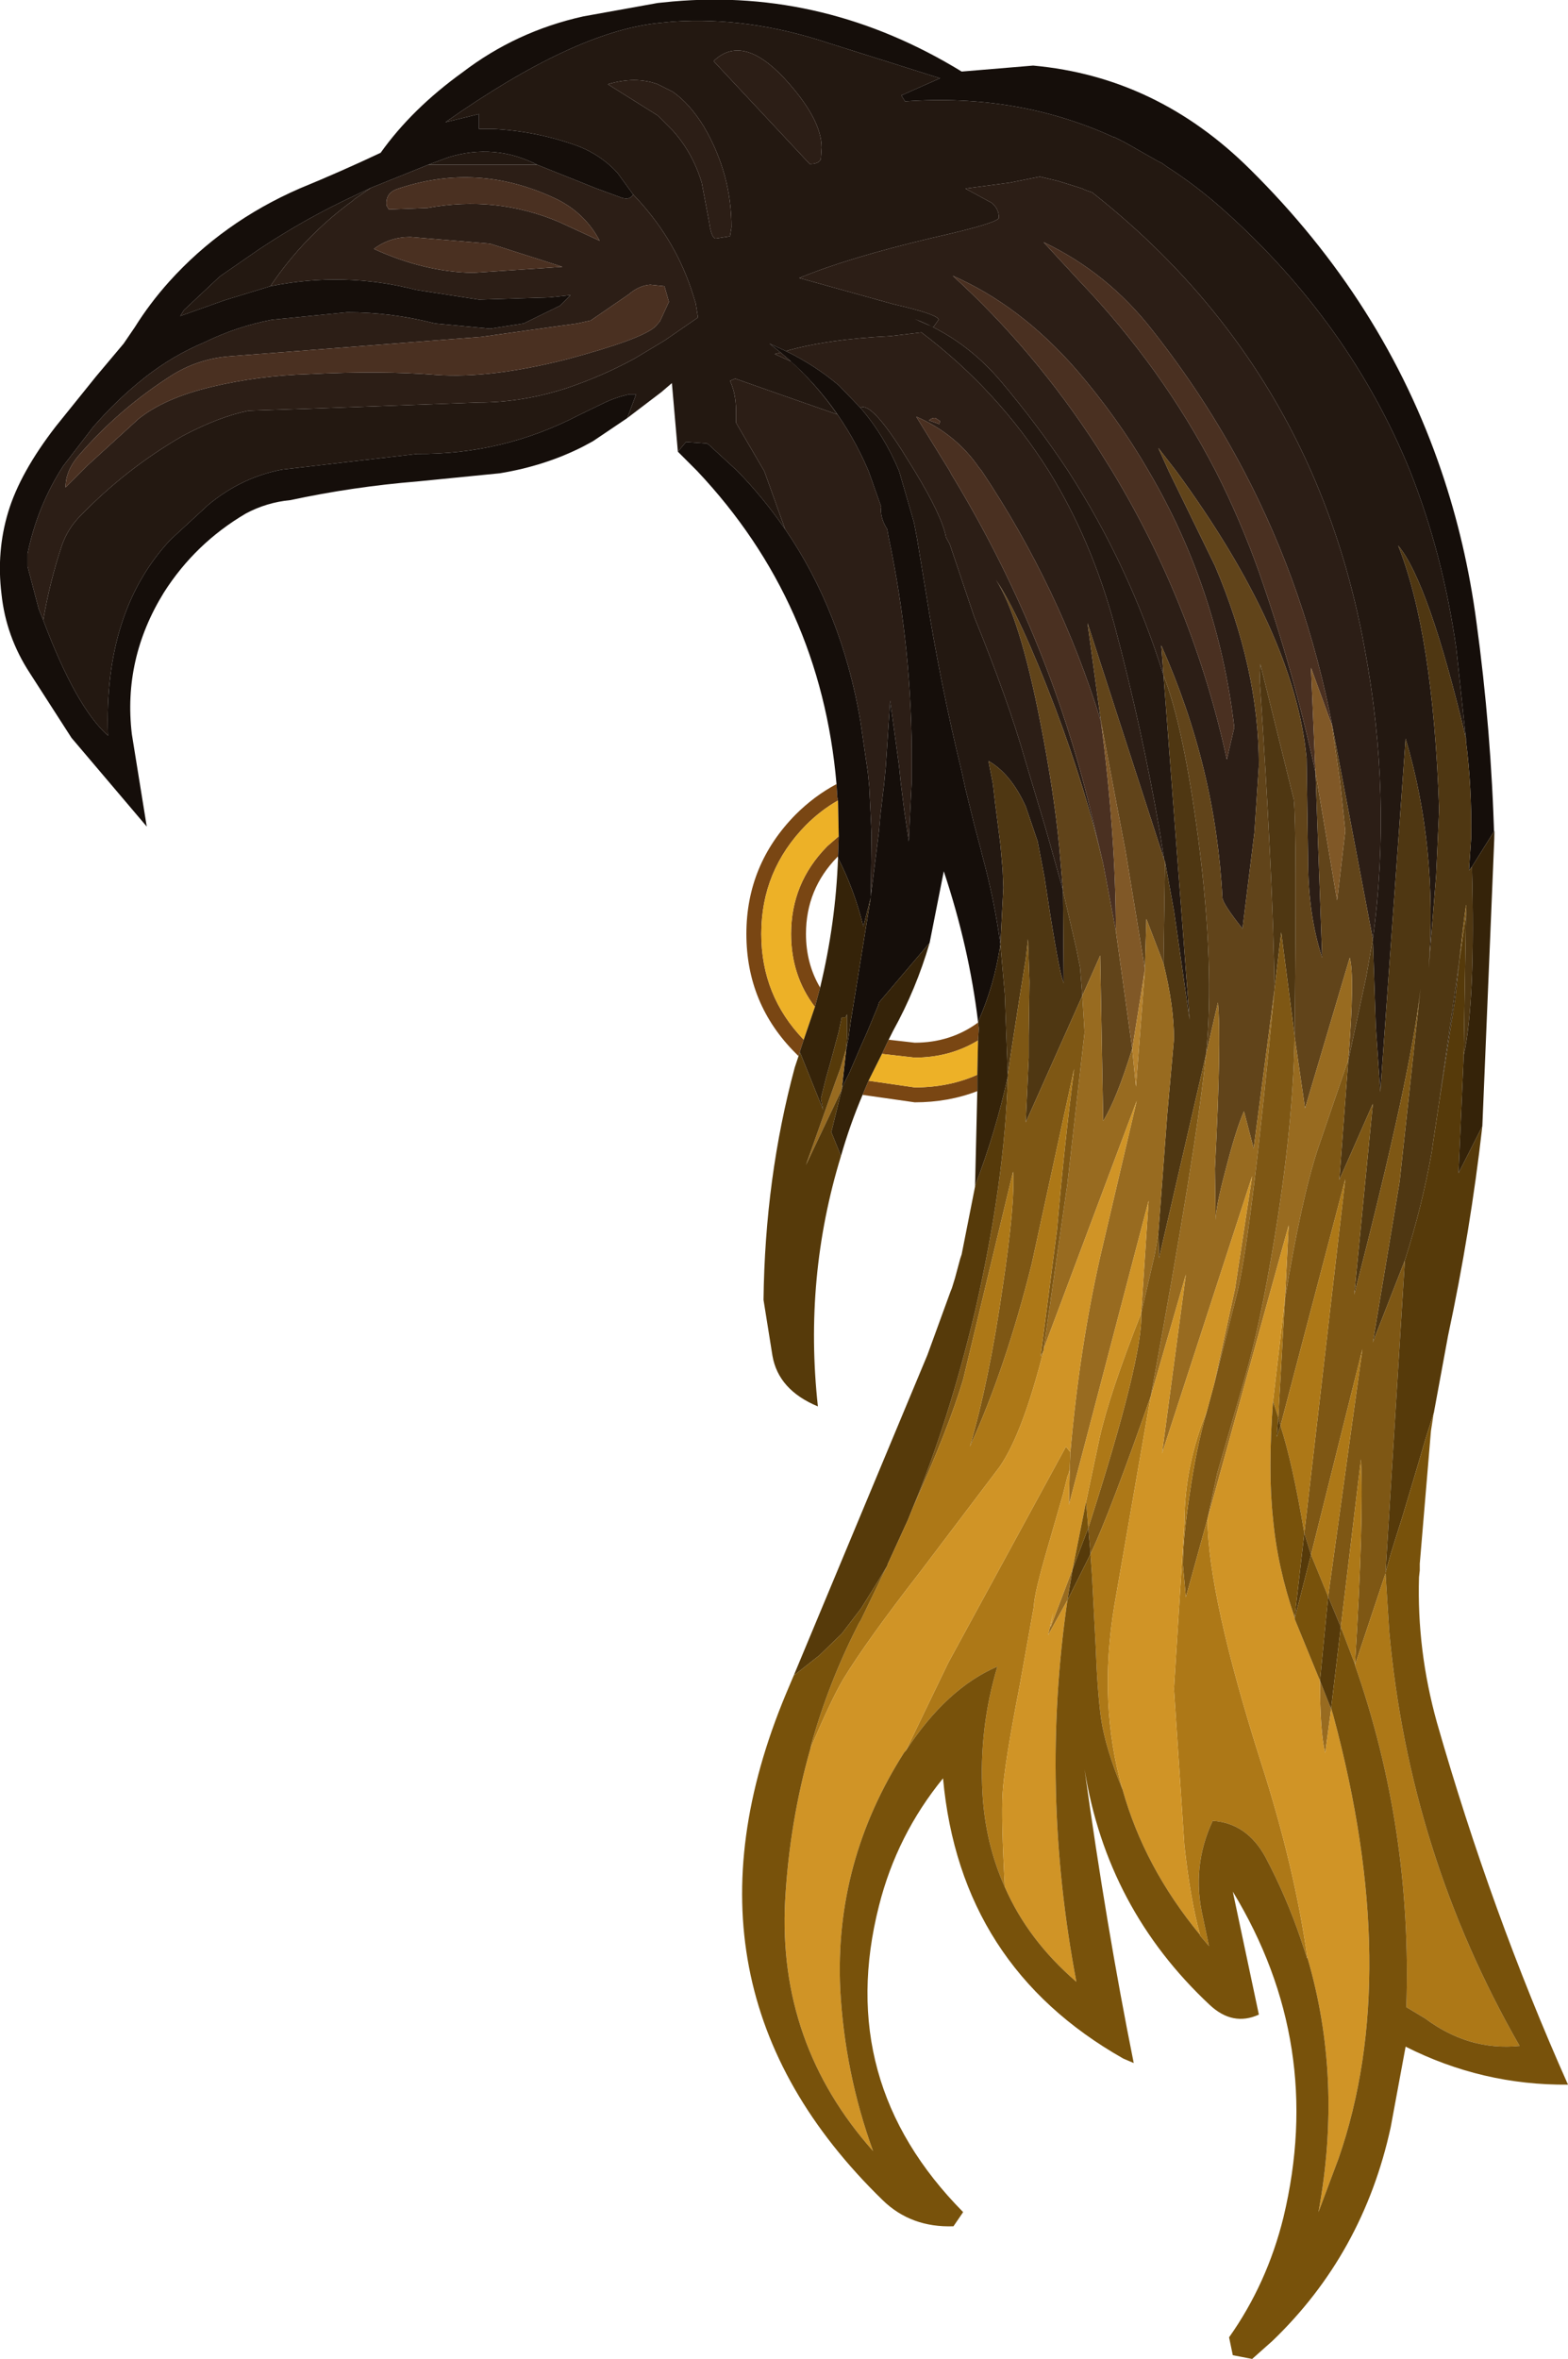 <?xml version="1.0" encoding="UTF-8" standalone="no"?>
<svg xmlns:ffdec="https://www.free-decompiler.com/flash" xmlns:xlink="http://www.w3.org/1999/xlink" ffdec:objectType="shape" height="158.25px" width="105.25px" xmlns="http://www.w3.org/2000/svg">
  <g transform="matrix(1.0, 0.0, 0.0, 1.0, 31.5, 18.65)">
    <path d="M34.1 54.55 Q32.15 55.3 29.9 55.3 L26.4 54.8 26.8 53.85 29.9 54.3 Q32.2 54.3 34.1 53.45 L34.1 54.55 M22.1 52.2 L21.9 52.0 Q18.6 48.7 18.6 44.0 18.6 39.35 21.9 36.0 23.15 34.75 24.65 33.95 L24.7 34.8 24.75 35.05 Q23.6 35.7 22.6 36.7 19.6 39.75 19.6 44.0 19.6 48.15 22.45 51.1 L22.25 51.7 22.1 52.2 M24.8 37.45 L24.75 38.8 24.7 38.85 Q22.6 41.0 22.6 44.0 22.6 46.0 23.55 47.6 L23.2 48.9 Q21.6 46.8 21.6 44.0 21.6 40.6 24.0 38.15 L24.05 38.1 24.8 37.45 M34.15 49.95 L34.2 50.35 34.15 51.15 Q32.25 52.3 29.9 52.3 L27.7 52.05 28.15 51.1 29.9 51.3 Q32.3 51.3 34.15 49.95" fill="#794613" fill-rule="evenodd" stroke="none"/>
    <path d="M24.75 35.05 L24.8 37.45 24.05 38.1 24.0 38.15 Q21.6 40.6 21.6 44.0 21.6 46.8 23.2 48.9 L22.45 51.1 Q19.6 48.15 19.6 44.0 19.6 39.75 22.6 36.7 23.6 35.7 24.75 35.05 M34.15 51.15 L34.1 53.45 Q32.2 54.3 29.9 54.3 L26.8 53.85 27.7 52.05 29.9 52.3 Q32.25 52.3 34.15 51.15" fill="#edb127" fill-rule="evenodd" stroke="none"/>
    <path d="M10.6 9.4 L11.2 7.8 10.75 7.8 Q9.8 8.0 8.9 8.45 L7.35 9.2 Q2.25 11.85 -3.5 11.8 L-12.55 12.85 Q-15.25 13.35 -17.5 15.2 L-20.05 17.55 Q-24.55 22.35 -24.25 30.7 -26.4 28.8 -28.6 22.95 -28.15 20.35 -27.35 17.95 -26.95 16.8 -26.1 15.95 -23.05 12.8 -19.25 10.6 -16.8 9.3 -14.8 8.9 L-10.25 8.75 0.65 8.35 Q3.55 8.35 6.5 7.4 8.9 6.6 11.1 5.4 L13.1 4.2 15.35 2.65 15.2 1.7 14.9 0.75 Q13.7 -2.8 11.0 -5.6 L9.95 -7.05 Q8.85 -8.25 7.3 -8.85 4.55 -9.85 1.6 -10.0 L0.65 -10.0 0.65 -11.0 -1.6 -10.45 Q7.0 -16.5 12.65 -17.1 L13.65 -17.2 Q18.75 -17.55 24.15 -15.75 L31.6 -13.4 29.0 -12.25 29.25 -11.85 Q36.8 -12.4 43.25 -9.45 L43.3 -9.45 44.0 -9.1 46.2 -7.85 46.5 -7.7 46.85 -7.45 Q48.8 -6.2 50.65 -4.55 59.1 3.0 63.15 12.95 65.35 18.5 66.25 24.85 L66.9 30.9 Q64.4 20.4 62.35 17.95 64.7 23.85 65.1 35.65 L64.9 40.05 64.4 46.3 Q65.0 38.15 62.85 30.9 L61.15 54.6 60.85 50.25 60.65 44.35 Q61.95 34.75 60.1 24.85 58.95 18.5 56.5 12.95 51.65 2.0 41.8 -5.75 41.3 -5.9 41.15 -6.0 L39.55 -6.5 38.3 -6.8 36.3 -6.4 33.3 -6.0 35.05 -5.05 Q35.55 -4.65 35.55 -4.05 35.55 -3.7 31.1 -2.7 25.4 -1.35 22.15 0.0 L28.45 1.75 Q31.5 2.45 31.5 2.8 L31.15 3.3 29.9 2.75 Q33.25 4.05 35.7 6.95 38.15 9.85 40.2 12.95 44.3 19.3 46.6 26.65 L48.35 49.75 47.3 42.45 46.7 39.15 46.65 39.05 46.35 37.15 Q45.15 30.2 43.3 23.25 41.75 17.55 38.9 12.95 35.5 7.55 30.35 3.65 L28.25 3.9 Q24.05 4.1 21.25 4.9 L20.15 4.4 20.9 5.0 20.5 5.1 21.6 5.6 Q23.35 7.2 24.7 9.15 L21.55 8.05 17.85 6.75 17.5 6.9 Q17.95 7.85 17.9 9.2 L17.9 9.7 19.65 12.7 19.8 12.95 21.2 16.85 Q19.75 14.75 18.0 12.95 L16.15 11.25 16.1 11.2 15.95 11.1 14.55 11.0 14.0 11.65 13.6 7.05 12.9 7.65 10.6 9.4 M-13.35 0.55 L-16.45 1.5 -19.4 2.55 -19.15 2.15 -16.75 -0.1 -14.15 -1.9 Q-11.0 -4.0 -7.65 -5.55 L-6.6 -6.05 -7.7 -5.3 -7.8 -5.2 Q-11.1 -2.8 -13.35 0.55 M-2.75 -7.6 L-1.4 -8.1 Q1.7 -9.05 4.55 -7.6 L-2.75 -7.6 M17.6 -3.4 Q17.6 -7.0 15.75 -10.15 14.8 -11.7 13.65 -12.5 L12.65 -13.0 Q11.15 -13.55 9.3 -13.0 L12.65 -10.9 13.65 -9.9 Q15.0 -8.4 15.6 -6.4 L16.1 -3.75 Q16.25 -2.65 16.55 -2.65 L17.5 -2.8 17.6 -3.4 M23.65 -8.75 Q23.65 -10.7 21.1 -13.45 18.3 -16.4 16.4 -14.55 L22.85 -7.65 Q23.5 -7.65 23.6 -8.0 L23.65 -8.75 M39.85 41.05 L39.85 41.1 39.9 47.3 39.8 47.0 Q39.45 45.8 38.6 40.15 L38.15 37.8 37.35 35.45 Q36.35 33.25 34.85 32.4 L35.15 33.95 35.3 35.25 35.55 37.2 35.65 38.0 35.8 39.7 35.85 40.9 35.65 44.7 Q35.25 41.75 34.45 38.8 L34.3 38.2 33.9 36.7 33.3 34.25 33.05 33.1 Q31.6 27.15 30.65 21.1 L30.1 17.75 30.05 17.45 29.85 16.4 28.85 12.95 Q27.85 10.55 26.25 8.7 26.95 8.3 29.0 11.5 L29.9 12.95 Q31.75 16.0 32.0 17.4 L32.25 17.85 33.9 22.75 Q36.2 28.4 37.3 32.3 L38.65 36.8 39.85 41.05" fill="#231811" fill-rule="evenodd" stroke="none"/>
    <path d="M-28.6 22.95 L-28.9 22.2 -29.65 19.35 -29.65 18.5 Q-29.0 15.3 -27.25 12.6 L-25.25 10.0 Q-23.65 8.15 -21.75 6.65 -19.9 5.2 -17.75 4.3 -15.6 3.25 -13.25 2.8 L-8.2 2.3 Q-5.2 2.3 -2.3 3.05 L1.4 3.4 3.65 3.05 6.1 1.85 6.8 1.15 5.4 1.3 0.65 1.45 -3.55 0.8 Q-8.4 -0.45 -13.35 0.55 -11.1 -2.8 -7.8 -5.2 L-7.7 -5.3 -6.6 -6.05 -2.75 -7.6 4.55 -7.6 8.55 -6.0 10.05 -5.45 Q10.75 -5.15 11.0 -5.6 13.7 -2.8 14.9 0.75 L15.2 1.7 15.35 2.65 13.1 4.2 11.1 5.4 Q8.9 6.6 6.5 7.4 3.55 8.35 0.65 8.35 L-10.25 8.75 -14.8 8.9 Q-16.8 9.3 -19.25 10.6 -23.05 12.8 -26.1 15.95 -26.95 16.8 -27.35 17.95 -28.15 20.35 -28.6 22.95 M17.6 -3.4 L17.5 -2.8 16.55 -2.65 Q16.25 -2.65 16.1 -3.75 L15.6 -6.4 Q15.0 -8.4 13.65 -9.9 L12.65 -10.9 9.3 -13.0 Q11.15 -13.55 12.65 -13.0 L13.65 -12.5 Q14.8 -11.7 15.75 -10.15 17.6 -7.0 17.6 -3.4 M6.25 -0.75 L1.4 -2.3 -3.95 -2.75 Q-5.35 -2.75 -6.4 -1.95 -3.0 -0.4 0.25 -0.35 L6.25 -0.75 M8.75 -2.5 Q7.8 -4.3 5.95 -5.25 0.6 -7.85 -4.9 -5.95 -5.65 -5.65 -5.55 -4.85 L-5.4 -4.6 -2.8 -4.7 Q1.8 -5.55 6.05 -3.75 L8.75 -2.5 M23.65 -8.75 L23.6 -8.0 Q23.5 -7.65 22.85 -7.65 L16.4 -14.55 Q18.3 -16.4 21.1 -13.45 23.65 -10.7 23.65 -8.75 M46.6 26.65 Q44.3 19.3 40.2 12.95 38.15 9.85 35.7 6.95 33.25 4.05 29.9 2.75 L31.15 3.3 31.5 2.8 Q31.5 2.45 28.45 1.75 L22.15 0.0 Q25.4 -1.35 31.1 -2.7 35.55 -3.7 35.55 -4.05 35.55 -4.65 35.05 -5.05 L33.3 -6.0 36.3 -6.4 38.3 -6.8 39.55 -6.5 41.15 -6.0 Q41.3 -5.9 41.8 -5.75 51.65 2.0 56.5 12.95 58.95 18.5 60.1 24.85 61.95 34.75 60.65 44.35 L57.95 30.15 Q56.2 20.95 52.0 12.95 49.4 8.0 45.85 3.5 42.85 -0.35 38.55 -2.4 L41.0 0.25 Q46.5 6.0 50.1 12.95 51.75 16.2 53.0 19.7 55.3 26.25 56.8 33.15 L57.25 45.6 Q56.3 42.75 56.3 38.95 L56.2 32.2 Q55.4 23.8 47.45 12.95 L46.25 11.4 46.95 12.95 50.05 19.3 Q53.0 26.2 53.0 32.7 L52.7 37.2 51.9 43.65 Q50.55 41.95 50.55 41.55 50.1 32.85 46.45 24.65 L46.6 26.65 M51.35 30.15 Q50.25 20.85 45.6 12.95 43.55 9.4 40.75 6.15 37.0 1.85 32.45 -0.15 37.9 4.8 42.15 11.35 L43.15 12.95 Q48.6 21.95 50.85 32.3 L51.35 30.15 M21.25 4.9 Q24.05 4.1 28.25 3.9 L30.35 3.65 Q35.5 7.55 38.9 12.95 41.75 17.55 43.3 23.25 45.15 30.2 46.35 37.15 L46.65 39.05 41.5 23.15 42.4 29.75 Q39.65 20.8 34.4 12.95 L34.2 12.7 Q32.65 10.45 30.0 9.3 L32.25 12.95 32.35 13.15 Q38.8 23.75 41.7 35.7 L42.55 39.3 Q41.4 34.35 39.35 28.9 36.95 22.6 35.35 20.25 36.95 22.7 38.35 29.9 39.25 34.5 39.6 38.15 L39.85 41.05 38.65 36.8 37.3 32.3 Q36.2 28.4 33.9 22.75 L32.25 17.85 32.0 17.4 Q31.75 16.0 29.9 12.95 L29.0 11.5 Q26.95 8.3 26.25 8.7 L24.8 7.2 Q23.2 5.85 21.25 4.9 M31.3 9.4 Q31.1 9.35 30.85 9.55 L31.55 9.8 31.6 9.6 31.3 9.4 M21.2 16.85 L19.8 12.95 19.65 12.7 17.9 9.7 17.9 9.2 Q17.95 7.85 17.5 6.9 L17.85 6.75 21.55 8.05 24.7 9.15 Q23.35 7.2 21.6 5.6 L20.5 5.1 20.9 5.0 Q24.8 8.25 26.8 12.95 L27.65 15.35 Q27.55 16.05 28.05 16.85 L28.15 17.4 Q29.75 25.0 29.7 32.7 L29.7 33.7 29.6 35.7 29.55 36.7 29.5 37.8 29.35 36.75 29.2 35.75 28.95 33.75 28.85 32.75 28.25 28.35 27.95 32.85 27.85 33.9 27.6 36.0 27.5 37.1 26.95 41.5 27.0 37.3 26.95 36.2 26.85 34.15 26.75 33.15 26.25 29.7 Q25.0 22.4 21.2 16.85 M13.4 1.6 L13.1 0.55 12.15 0.45 Q11.4 0.5 10.7 1.1 L8.15 2.85 7.25 3.05 0.8 3.95 -16.05 5.25 Q-18.1 5.4 -19.85 6.45 -23.5 8.75 -26.25 11.95 -27.1 12.95 -27.1 14.05 L-25.6 12.55 -22.2 9.45 Q-20.45 8.05 -17.3 7.3 -14.15 6.55 -10.8 6.45 -5.9 6.2 -2.2 6.5 1.45 6.75 6.55 5.45 11.6 4.1 12.5 3.25 L12.8 2.9 13.4 1.6" fill="#2c1e16" fill-rule="evenodd" stroke="none"/>
    <path d="M10.6 9.4 L8.3 10.95 7.65 11.3 Q5.1 12.6 2.05 13.1 L-3.5 13.65 Q-7.8 14.0 -12.0 14.9 -13.6 15.05 -15.0 15.8 -18.4 17.8 -20.5 21.1 -23.25 25.55 -22.65 30.6 L-21.65 36.8 -26.7 30.85 -29.5 26.5 Q-31.1 24.05 -31.4 21.2 -31.75 18.35 -30.95 15.7 -30.15 13.05 -27.75 9.95 L-25.05 6.6 -23.2 4.4 -22.45 3.3 Q-21.45 1.7 -20.15 0.25 -16.55 -3.75 -11.4 -6.0 -8.6 -7.15 -5.95 -8.4 -3.85 -11.35 -0.45 -13.8 3.15 -16.55 7.65 -17.55 L12.65 -18.45 13.65 -18.55 Q23.9 -19.45 33.05 -13.85 L37.85 -14.25 Q46.15 -13.5 52.4 -7.3 61.4 1.6 65.25 12.95 66.9 17.8 67.6 23.05 68.6 30.35 68.8 37.65 L68.8 37.1 67.3 39.5 67.1 39.75 67.25 37.55 Q67.3 34.15 66.9 31.05 L66.9 30.9 66.25 24.85 Q65.35 18.5 63.15 12.95 59.1 3.0 50.65 -4.55 48.8 -6.2 46.85 -7.45 L46.5 -7.7 46.2 -7.85 44.0 -9.1 43.3 -9.45 43.25 -9.45 Q36.8 -12.4 29.25 -11.85 L29.0 -12.25 31.6 -13.4 24.15 -15.75 Q18.75 -17.55 13.65 -17.2 L12.65 -17.1 Q7.0 -16.5 -1.6 -10.45 L0.65 -11.0 0.65 -10.0 1.6 -10.0 Q4.55 -9.85 7.3 -8.85 8.85 -8.25 9.95 -7.05 L11.0 -5.6 Q10.75 -5.15 10.05 -5.45 L8.55 -6.0 4.55 -7.6 Q1.7 -9.05 -1.4 -8.1 L-2.75 -7.6 -6.6 -6.05 -7.65 -5.55 Q-11.0 -4.0 -14.15 -1.9 L-16.75 -0.1 -19.15 2.15 -19.4 2.55 -16.45 1.5 -13.35 0.55 Q-8.4 -0.45 -3.55 0.8 L0.65 1.45 5.4 1.3 6.8 1.15 6.1 1.85 3.65 3.05 1.4 3.4 -2.3 3.05 Q-5.2 2.3 -8.2 2.3 L-13.25 2.8 Q-15.6 3.25 -17.75 4.3 -19.9 5.2 -21.75 6.65 -23.65 8.15 -25.25 10.0 L-27.25 12.6 Q-29.0 15.3 -29.65 18.5 L-29.65 19.35 -28.9 22.2 -28.6 22.95 Q-26.4 28.8 -24.25 30.7 -24.55 22.35 -20.05 17.55 L-17.5 15.2 Q-15.25 13.35 -12.55 12.85 L-3.5 11.8 Q2.25 11.85 7.35 9.2 L8.9 8.45 Q9.8 8.0 10.75 7.8 L11.2 7.8 10.6 9.4 M24.65 33.95 Q23.6 21.75 15.3 12.95 L14.0 11.65 14.55 11.0 15.95 11.1 16.1 11.2 16.15 11.25 18.0 12.95 Q19.75 14.75 21.2 16.85 25.0 22.4 26.25 29.7 L26.75 33.15 26.85 34.15 26.95 36.2 27.0 37.3 26.95 41.5 27.5 37.1 27.6 36.0 27.85 33.9 27.95 32.85 28.25 28.35 28.85 32.75 28.95 33.75 29.2 35.75 29.35 36.75 29.5 37.8 29.55 36.7 29.6 35.7 29.7 33.7 29.7 32.7 Q29.75 25.0 28.15 17.4 L28.05 16.85 Q27.55 16.05 27.65 15.35 L26.8 12.95 Q24.8 8.25 20.9 5.0 L20.15 4.4 21.25 4.9 Q23.2 5.85 24.8 7.2 L26.25 8.7 Q27.85 10.55 28.85 12.95 L29.85 16.4 30.05 17.45 30.1 17.75 30.65 21.1 Q31.6 27.15 33.05 33.1 L33.3 34.25 33.9 36.7 34.3 38.2 34.45 38.8 Q35.25 41.75 35.65 44.7 35.25 47.45 34.15 49.9 33.55 44.9 31.85 39.8 L30.9 44.6 27.5 48.6 27.45 48.8 26.7 50.6 26.3 51.5 25.5 53.35 25.05 54.25 25.0 54.45 25.3 51.75 25.45 51.0 25.6 49.9 26.95 41.55 26.45 43.5 Q25.85 41.05 24.75 38.9 L24.75 38.8 24.8 37.45 24.75 35.05 24.7 34.8 24.65 33.95" fill="#150e0a" fill-rule="evenodd" stroke="none"/>
    <path d="M46.6 26.65 L46.45 24.65 Q50.1 32.85 50.55 41.55 50.55 41.95 51.9 43.65 L52.7 37.2 53.0 32.7 Q53.0 26.2 50.05 19.3 L46.95 12.95 46.25 11.4 47.45 12.95 Q55.4 23.8 56.2 32.2 L56.3 38.95 Q56.3 42.75 57.25 45.6 L56.8 33.15 58.25 41.75 58.8 37.1 58.45 33.8 57.9 30.0 57.95 30.15 60.65 44.35 60.2 46.9 59.0 52.5 59.0 52.45 Q59.45 46.85 59.1 45.6 L56.1 55.7 55.4 50.9 55.4 50.85 Q55.55 36.9 55.35 35.0 L53.1 25.9 53.05 26.9 Q53.95 40.2 54.05 47.7 L54.05 47.75 52.65 58.4 52.0 55.9 Q51.45 57.15 50.75 59.9 50.1 62.35 50.1 63.2 L50.05 59.75 Q50.5 51.05 50.25 48.6 L49.45 52.1 Q50.05 46.3 48.95 37.75 47.95 30.1 46.6 26.65 M46.65 39.05 L46.7 39.15 46.6 46.0 45.45 43.0 45.35 46.35 44.05 38.45 42.4 29.75 41.5 23.15 46.65 39.05 M44.5 51.7 Q43.45 55.1 42.55 56.55 L42.35 45.45 41.15 48.15 41.0 46.25 40.75 45.0 39.85 41.1 39.85 41.05 39.6 38.15 Q39.25 34.5 38.35 29.9 36.95 22.7 35.35 20.25 36.95 22.6 39.35 28.9 41.4 34.35 42.55 39.3 L43.4 43.8 44.5 51.7" fill="#61441a" fill-rule="evenodd" stroke="none"/>
    <path d="M8.75 -2.5 L6.05 -3.75 Q1.8 -5.55 -2.8 -4.7 L-5.4 -4.6 -5.55 -4.85 Q-5.65 -5.65 -4.9 -5.95 0.6 -7.85 5.95 -5.25 7.8 -4.3 8.75 -2.5 M6.25 -0.75 L0.25 -0.35 Q-3.0 -0.4 -6.4 -1.95 -5.35 -2.75 -3.95 -2.75 L1.4 -2.3 6.25 -0.75 M56.8 33.15 Q55.3 26.25 53.0 19.7 51.75 16.2 50.1 12.95 46.5 6.0 41.0 0.25 L38.55 -2.4 Q42.85 -0.35 45.85 3.5 49.4 8.0 52.0 12.95 56.2 20.95 57.95 30.15 L57.9 30.0 56.5 26.15 56.8 33.15 M51.35 30.15 L50.85 32.3 Q48.6 21.95 43.15 12.95 L42.15 11.35 Q37.9 4.8 32.45 -0.15 37.0 1.85 40.75 6.15 43.55 9.4 45.6 12.95 50.25 20.85 51.35 30.15 M43.4 43.8 L42.55 39.3 41.7 35.7 Q38.8 23.75 32.35 13.15 L32.25 12.95 30.0 9.3 Q32.65 10.45 34.2 12.7 L34.4 12.95 Q39.65 20.8 42.4 29.75 43.4 37.4 43.4 43.8 M31.3 9.4 L31.6 9.6 31.55 9.8 30.85 9.55 Q31.1 9.35 31.3 9.4 M13.4 1.6 L12.8 2.9 12.5 3.25 Q11.6 4.1 6.55 5.45 1.45 6.75 -2.2 6.5 -5.9 6.2 -10.8 6.45 -14.15 6.55 -17.3 7.3 -20.45 8.05 -22.2 9.45 L-25.6 12.55 -27.1 14.05 Q-27.1 12.95 -26.25 11.95 -23.5 8.75 -19.85 6.45 -18.1 5.4 -16.05 5.25 L0.8 3.95 7.25 3.05 8.15 2.85 10.7 1.1 Q11.4 0.5 12.15 0.45 L13.1 0.55 13.4 1.6" fill="#4a3021" fill-rule="evenodd" stroke="none"/>
    <path d="M56.8 33.15 L56.5 26.15 57.9 30.0 58.45 33.8 58.8 37.1 58.25 41.75 56.8 33.15 M42.4 29.75 L44.05 38.45 45.35 46.35 45.35 46.4 44.5 51.7 43.4 43.8 Q43.4 37.4 42.4 29.75" fill="#805827" fill-rule="evenodd" stroke="none"/>
    <path d="M66.9 30.9 L66.9 31.05 Q67.3 34.15 67.25 37.55 L67.1 39.75 67.3 39.5 Q67.55 48.55 66.75 52.15 L66.9 42.8 Q67.05 40.4 66.45 45.85 L65.1 55.3 64.7 57.95 64.6 58.65 Q63.95 62.3 62.8 65.9 L60.65 71.4 62.45 60.6 63.85 47.65 Q63.25 53.3 59.4 68.2 L60.65 55.4 58.4 60.5 59.0 52.5 60.2 46.9 60.65 44.35 60.85 50.25 61.15 54.6 62.85 30.9 Q65.0 38.15 64.4 46.3 L64.9 40.05 65.1 35.65 Q64.7 23.85 62.35 17.95 64.4 20.4 66.9 30.9 M54.05 47.7 Q53.95 40.2 53.05 26.9 L53.1 25.9 55.35 35.0 Q55.55 36.9 55.4 50.85 L54.5 43.9 54.05 47.7 M46.7 39.15 L47.3 42.45 48.35 49.75 46.6 26.65 Q47.95 30.1 48.95 37.75 50.05 46.3 49.45 52.1 L46.3 65.75 46.25 64.1 46.85 56.1 47.3 51.05 Q47.3 48.85 46.6 46.0 L46.7 39.15 M39.85 41.1 L40.75 45.0 41.0 46.25 41.15 48.15 37.35 56.65 37.55 52.3 37.55 50.85 37.6 47.2 37.5 44.35 37.35 45.7 36.9 48.5 36.35 52.05 36.15 53.45 36.1 52.2 36.0 49.55 35.95 48.1 35.65 44.7 35.85 40.9 35.8 39.7 35.65 38.0 35.55 37.2 35.3 35.25 35.15 33.95 34.85 32.4 Q36.35 33.25 37.35 35.45 L38.15 37.8 38.6 40.15 Q39.45 45.8 39.8 47.0 L39.9 47.3 39.85 41.1" fill="#4f3712" fill-rule="evenodd" stroke="none"/>
    <path d="M55.4 50.9 L56.1 55.7 59.1 45.6 Q59.45 46.85 59.0 52.45 L56.95 58.45 Q55.85 61.8 54.75 68.5 L55.0 63.55 49.55 83.25 50.2 80.2 52.05 73.8 Q53.1 70.2 54.05 64.4 55.3 56.85 55.4 50.9 M49.45 52.1 L50.25 48.6 Q50.5 51.05 50.05 59.75 L50.1 63.2 Q50.1 62.35 50.75 59.9 51.45 57.15 52.0 55.9 L52.65 58.4 54.05 47.75 Q52.55 63.65 51.6 67.85 L50.0 74.2 51.4 67.8 52.55 60.25 46.5 78.85 48.1 66.85 45.75 75.0 Q48.85 58.15 49.45 52.1 M45.35 46.35 L45.45 43.0 46.6 46.0 Q47.3 48.85 47.3 51.05 L46.85 56.1 46.25 64.1 46.0 65.55 45.1 69.45 45.6 61.9 40.25 82.3 40.3 79.95 40.35 78.75 Q40.95 71.85 42.35 65.65 L44.8 55.2 38.55 71.85 40.15 60.75 41.3 50.6 41.15 48.15 42.35 45.45 42.55 56.55 Q43.45 55.1 44.5 51.7 L44.75 54.25 45.35 46.4 45.35 46.35 M25.3 51.75 L25.0 54.45 22.6 59.5 24.55 54.0 24.9 53.05 25.3 51.7 25.3 51.75 M40.15 88.7 L38.85 91.05 39.2 89.5 39.0 90.55 40.5 86.6 40.15 88.7 M57.1 94.1 L57.85 96.0 57.45 98.95 Q57.1 97.55 57.1 94.1" fill="#986b20" fill-rule="evenodd" stroke="none"/>
    <path d="M59.0 52.5 L58.4 60.5 60.65 55.4 59.4 68.2 Q63.25 53.3 63.85 47.65 L62.45 60.6 60.65 71.4 62.8 65.9 61.5 86.85 61.5 86.9 59.45 93.05 59.45 93.0 Q60.05 83.25 59.85 79.25 L58.5 90.5 57.65 88.45 59.95 71.85 56.5 85.65 56.05 84.2 58.8 60.45 54.45 77.0 54.3 76.45 54.75 68.5 Q55.85 61.8 56.95 58.45 L59.0 52.45 59.0 52.5 M66.45 45.85 Q67.05 40.4 66.9 42.8 L66.45 45.85 M55.4 50.85 L55.4 50.9 Q55.3 56.85 54.05 64.4 53.1 70.2 52.05 73.8 L50.2 80.2 49.55 83.25 48.1 88.5 47.9 86.35 Q47.9 84.55 48.35 81.6 48.8 78.45 49.5 76.05 L50.0 74.2 51.6 67.85 Q52.55 63.65 54.05 47.75 L54.05 47.7 54.5 43.9 55.4 50.85 M41.15 48.15 L41.3 50.6 40.15 60.75 38.55 71.85 38.55 71.95 38.35 72.35 39.45 63.85 Q39.95 58.1 40.6 53.05 L37.75 66.15 Q36.0 73.15 33.6 78.4 34.9 73.95 35.8 67.7 36.65 62.05 36.5 59.95 L33.15 73.9 Q32.2 77.1 29.75 82.55 32.2 76.65 33.95 69.3 35.95 60.6 36.15 53.55 L36.15 53.45 36.35 52.05 36.9 48.5 37.35 45.7 37.5 44.35 37.6 47.2 37.55 50.85 37.55 52.3 37.35 56.65 41.15 48.15 M40.35 78.75 L40.3 79.95 40.3 79.9 40.35 78.75 M45.1 69.45 L46.0 65.55 46.25 64.1 46.3 65.75 49.45 52.1 Q48.85 58.15 45.75 75.0 43.0 82.85 41.7 85.6 L41.55 83.85 Q45.25 72.35 45.1 69.45" fill="#7e5714" fill-rule="evenodd" stroke="none"/>
    <path d="M68.0 56.9 Q67.2 63.95 65.7 70.95 L64.75 76.1 64.15 78.0 63.4 80.55 62.65 83.05 61.85 85.6 61.5 86.85 62.8 65.9 Q63.95 62.3 64.6 58.65 L64.7 57.95 65.1 55.3 66.2 48.2 66.45 45.85 66.9 42.8 66.75 52.15 66.4 60.05 68.0 56.9 M21.8 93.7 L30.75 72.25 32.3 68.0 32.4 67.75 32.6 67.1 32.95 65.8 33.05 65.5 33.95 60.95 33.95 60.9 Q35.35 57.25 36.15 53.55 35.95 60.6 33.95 69.3 32.2 76.65 29.75 82.55 L29.45 83.3 28.1 86.25 28.05 86.4 27.45 87.4 26.3 89.25 25.0 90.95 23.5 92.4 21.85 93.7 21.8 93.7 M24.95 58.9 Q22.45 67.05 23.4 75.7 20.75 74.6 20.35 72.3 L19.75 68.55 Q19.85 60.35 21.85 52.95 L22.1 52.2 22.2 51.95 22.4 52.45 23.75 55.8 23.6 55.05 23.95 53.65 24.25 52.6 24.8 50.55 25.0 49.6 25.25 49.6 25.35 49.4 25.35 49.7 25.35 50.95 25.3 51.7 24.9 53.05 24.55 54.0 22.6 59.5 25.0 54.45 24.3 57.3 24.95 58.9 M41.55 83.85 L41.7 85.6 40.15 88.7 40.5 86.6 41.55 83.85 M54.3 76.45 L54.45 77.0 54.2 77.75 54.3 76.45 M56.05 84.2 L56.5 85.65 55.4 89.95 55.4 89.85 56.05 84.2 M57.65 88.45 L58.5 90.5 57.85 95.95 57.85 96.0 57.1 94.1 57.65 88.45" fill="#563a0a" fill-rule="evenodd" stroke="none"/>
    <path d="M67.3 39.5 L68.8 37.1 68.8 37.65 68.0 56.9 66.4 60.05 66.75 52.15 Q67.55 48.55 67.3 39.5 M33.95 60.9 L34.1 54.55 34.1 53.45 34.15 51.15 34.2 50.35 34.15 49.95 34.15 49.9 Q35.25 47.45 35.65 44.7 L35.95 48.1 36.0 49.55 36.1 52.2 36.15 53.45 36.15 53.55 Q35.35 57.25 33.95 60.9 M26.4 54.8 Q25.55 56.8 24.95 58.9 L24.3 57.3 25.0 54.45 25.05 54.25 25.5 53.35 26.3 51.5 26.7 50.6 27.45 48.8 27.5 48.6 30.9 44.6 Q30.0 47.7 28.45 50.5 L28.15 51.1 27.7 52.05 26.8 53.85 26.4 54.8 M21.85 52.95 L22.1 52.2 21.85 52.95 M65.1 55.3 L66.45 45.85 66.2 48.2 65.1 55.3 M24.75 38.9 Q25.85 41.05 26.45 43.5 L26.95 41.55 25.6 49.9 25.45 51.0 25.3 51.75 25.3 51.7 25.35 50.95 25.35 49.7 25.35 49.4 25.25 49.6 25.0 49.6 24.8 50.55 24.25 52.6 23.95 53.65 23.6 55.05 23.75 55.8 22.4 52.45 22.2 51.95 22.1 52.2 22.25 51.7 22.45 51.1 23.2 48.9 23.55 47.6 Q24.6 43.25 24.75 38.9" fill="#352309" fill-rule="evenodd" stroke="none"/>
    <path d="M29.75 82.55 Q32.2 77.1 33.15 73.9 L36.5 59.95 Q36.65 62.05 35.8 67.7 34.9 73.95 33.6 78.4 36.0 73.15 37.75 66.15 L40.6 53.05 Q39.95 58.1 39.45 63.85 L38.35 72.35 38.55 71.95 Q37.15 77.5 35.6 79.75 L30.3 86.75 Q26.65 91.45 25.1 94.0 24.25 95.45 22.9 98.65 L22.95 98.4 Q24.1 94.3 26.0 90.55 L26.15 90.25 26.3 90.0 27.65 87.2 28.05 86.4 28.1 86.25 29.45 83.3 29.75 82.55 M40.3 79.9 L40.25 80.15 40.15 80.4 39.85 81.6 38.9 84.9 Q37.9 88.3 37.9 89.1 L36.95 94.4 Q35.9 99.8 35.8 101.65 35.7 103.45 35.95 107.95 34.65 105.05 34.45 101.7 34.2 97.3 35.45 93.15 32.05 94.6 29.3 98.8 L32.15 92.9 40.05 78.4 40.25 78.65 40.35 78.75 40.3 79.9 M41.4 82.1 L42.3 77.85 Q42.95 74.9 45.1 69.45 45.25 72.35 41.55 83.85 L41.4 82.1 M41.7 85.6 Q43.0 82.85 45.75 75.0 L45.55 76.1 45.5 76.4 43.3 89.05 Q42.2 95.65 43.85 101.4 42.7 98.65 42.4 96.6 42.15 94.7 42.05 91.85 L41.8 87.05 41.7 85.6 M54.75 68.5 L54.3 76.45 53.95 75.35 54.75 68.5 M54.45 77.0 L58.8 60.45 56.05 84.2 Q55.25 79.45 54.45 77.0 M56.5 85.65 L59.95 71.85 57.65 88.45 56.5 85.65 M58.5 90.5 L59.85 79.25 Q60.05 83.25 59.45 93.0 L58.5 90.5 M59.45 93.05 L61.5 86.9 61.75 90.8 Q63.1 105.7 70.5 118.6 67.1 118.95 64.15 116.75 L62.9 116.0 Q63.3 104.05 59.45 93.05 M49.5 76.05 Q48.8 78.45 48.35 81.6 47.9 84.55 47.9 86.35 L48.1 88.5 49.55 83.25 Q49.6 88.45 53.15 99.6 55.4 106.6 56.25 112.65 L56.25 112.75 55.8 111.4 Q54.85 108.6 53.45 105.95 52.2 103.65 49.9 103.5 48.45 106.6 49.25 110.0 L49.65 111.9 49.35 111.55 49.05 111.2 49.05 111.15 Q48.4 108.8 48.0 105.15 L47.3 94.65 48.0 83.55 Q48.0 79.7 49.5 76.05" fill="#ad7817" fill-rule="evenodd" stroke="none"/>
    <path d="M38.55 71.85 L44.8 55.2 42.35 65.65 Q40.95 71.85 40.35 78.75 L40.25 78.65 40.05 78.4 32.15 92.9 29.3 98.8 29.2 98.9 Q24.5 106.25 24.9 114.8 25.2 120.4 27.1 125.65 20.7 118.45 21.2 108.85 21.5 103.55 22.9 98.65 24.25 95.45 25.1 94.0 26.65 91.45 30.3 86.75 L35.6 79.75 Q37.15 77.5 38.55 71.95 L38.55 71.85 M40.3 79.95 L40.25 82.3 45.6 61.9 45.1 69.45 Q42.95 74.9 42.3 77.85 L41.4 82.1 40.5 86.6 39.0 90.55 39.2 89.5 38.85 91.05 40.15 88.7 Q38.3 101.4 40.75 114.3 37.5 111.5 35.95 107.95 35.7 103.45 35.8 101.65 35.9 99.8 36.95 94.4 L37.9 89.1 Q37.9 88.3 38.9 84.9 L39.85 81.6 40.15 80.4 40.25 80.15 40.3 79.9 40.3 79.95 M43.85 101.4 Q42.2 95.65 43.3 89.05 L45.5 76.4 45.55 76.1 45.75 75.0 48.1 66.85 46.5 78.85 52.55 60.25 51.4 67.8 50.0 74.2 49.5 76.05 Q48.0 79.7 48.0 83.55 L47.3 94.65 48.0 105.15 Q48.4 108.8 49.05 111.15 45.3 106.6 43.85 101.4 M49.55 83.25 L55.0 63.55 54.75 68.5 53.95 75.35 Q53.6 80.05 53.95 83.25 54.25 86.5 55.4 89.85 L55.4 89.95 57.1 94.1 Q57.1 97.55 57.45 98.95 L57.85 96.0 57.85 95.95 58.0 96.45 Q62.65 113.75 58.35 126.15 L57.0 129.75 Q58.65 120.8 56.25 112.65 55.4 106.6 53.15 99.6 49.6 88.45 49.55 83.25" fill="#d09426" fill-rule="evenodd" stroke="none"/>
    <path d="M64.75 76.1 L64.75 76.05 64.55 77.35 63.8 86.25 63.8 86.7 63.75 87.15 Q63.6 92.05 64.95 96.9 68.6 109.65 73.75 121.2 68.0 121.25 62.85 118.65 L61.85 124.05 Q60.0 132.55 53.9 138.4 L52.55 139.6 51.25 139.35 51.0 138.15 Q53.55 134.55 54.65 130.1 57.45 118.45 51.25 108.25 L53.0 116.5 Q51.25 117.3 49.7 115.85 42.8 109.4 41.3 100.05 42.75 110.55 44.6 119.75 L43.9 119.45 Q32.95 113.25 31.8 100.65 28.7 104.45 27.5 109.2 24.5 121.0 33.15 129.75 L32.5 130.7 Q29.65 130.8 27.75 128.95 13.05 114.65 21.25 95.0 L21.8 93.7 21.85 93.7 23.5 92.4 25.0 90.95 26.3 89.25 27.45 87.4 28.05 86.4 27.65 87.2 26.3 90.0 26.15 90.25 26.0 90.55 Q24.1 94.3 22.95 98.4 L22.9 98.65 Q21.5 103.55 21.2 108.85 20.7 118.45 27.1 125.65 25.2 120.4 24.9 114.8 24.5 106.25 29.2 98.9 L29.3 98.8 Q32.05 94.6 35.45 93.15 34.2 97.3 34.45 101.7 34.65 105.05 35.95 107.95 37.5 111.5 40.75 114.3 38.3 101.4 40.15 88.7 L41.7 85.6 41.8 87.05 42.05 91.85 Q42.15 94.7 42.4 96.6 42.7 98.65 43.85 101.4 45.3 106.6 49.05 111.15 L49.05 111.2 49.35 111.55 49.65 111.9 49.25 110.0 Q48.45 106.6 49.9 103.5 52.2 103.65 53.45 105.95 54.85 108.6 55.8 111.4 L56.25 112.75 56.25 112.65 Q58.65 120.8 57.0 129.75 L58.35 126.15 Q62.65 113.75 58.0 96.45 L57.85 95.95 58.5 90.5 59.45 93.0 59.45 93.05 Q63.3 104.05 62.9 116.0 L64.15 116.75 Q67.1 118.95 70.5 118.6 63.1 105.7 61.75 90.8 L61.5 86.9 61.5 86.85 61.85 85.6 62.65 83.05 63.4 80.55 64.15 78.0 64.75 76.1 M40.5 86.6 L41.4 82.1 41.55 83.85 40.5 86.6 M53.95 75.35 L54.3 76.45 54.2 77.75 54.45 77.0 Q55.25 79.45 56.05 84.2 L55.4 89.85 Q54.25 86.5 53.95 83.25 53.6 80.05 53.95 75.35 M55.4 89.95 L56.5 85.65 57.65 88.45 57.1 94.1 55.4 89.95" fill="#78520b" fill-rule="evenodd" stroke="none"/>
    <path d="M45.35 46.4 L44.75 54.25 44.5 51.7 45.35 46.4" fill="#b6822d" fill-rule="evenodd" stroke="none"/>
  </g>
</svg>
